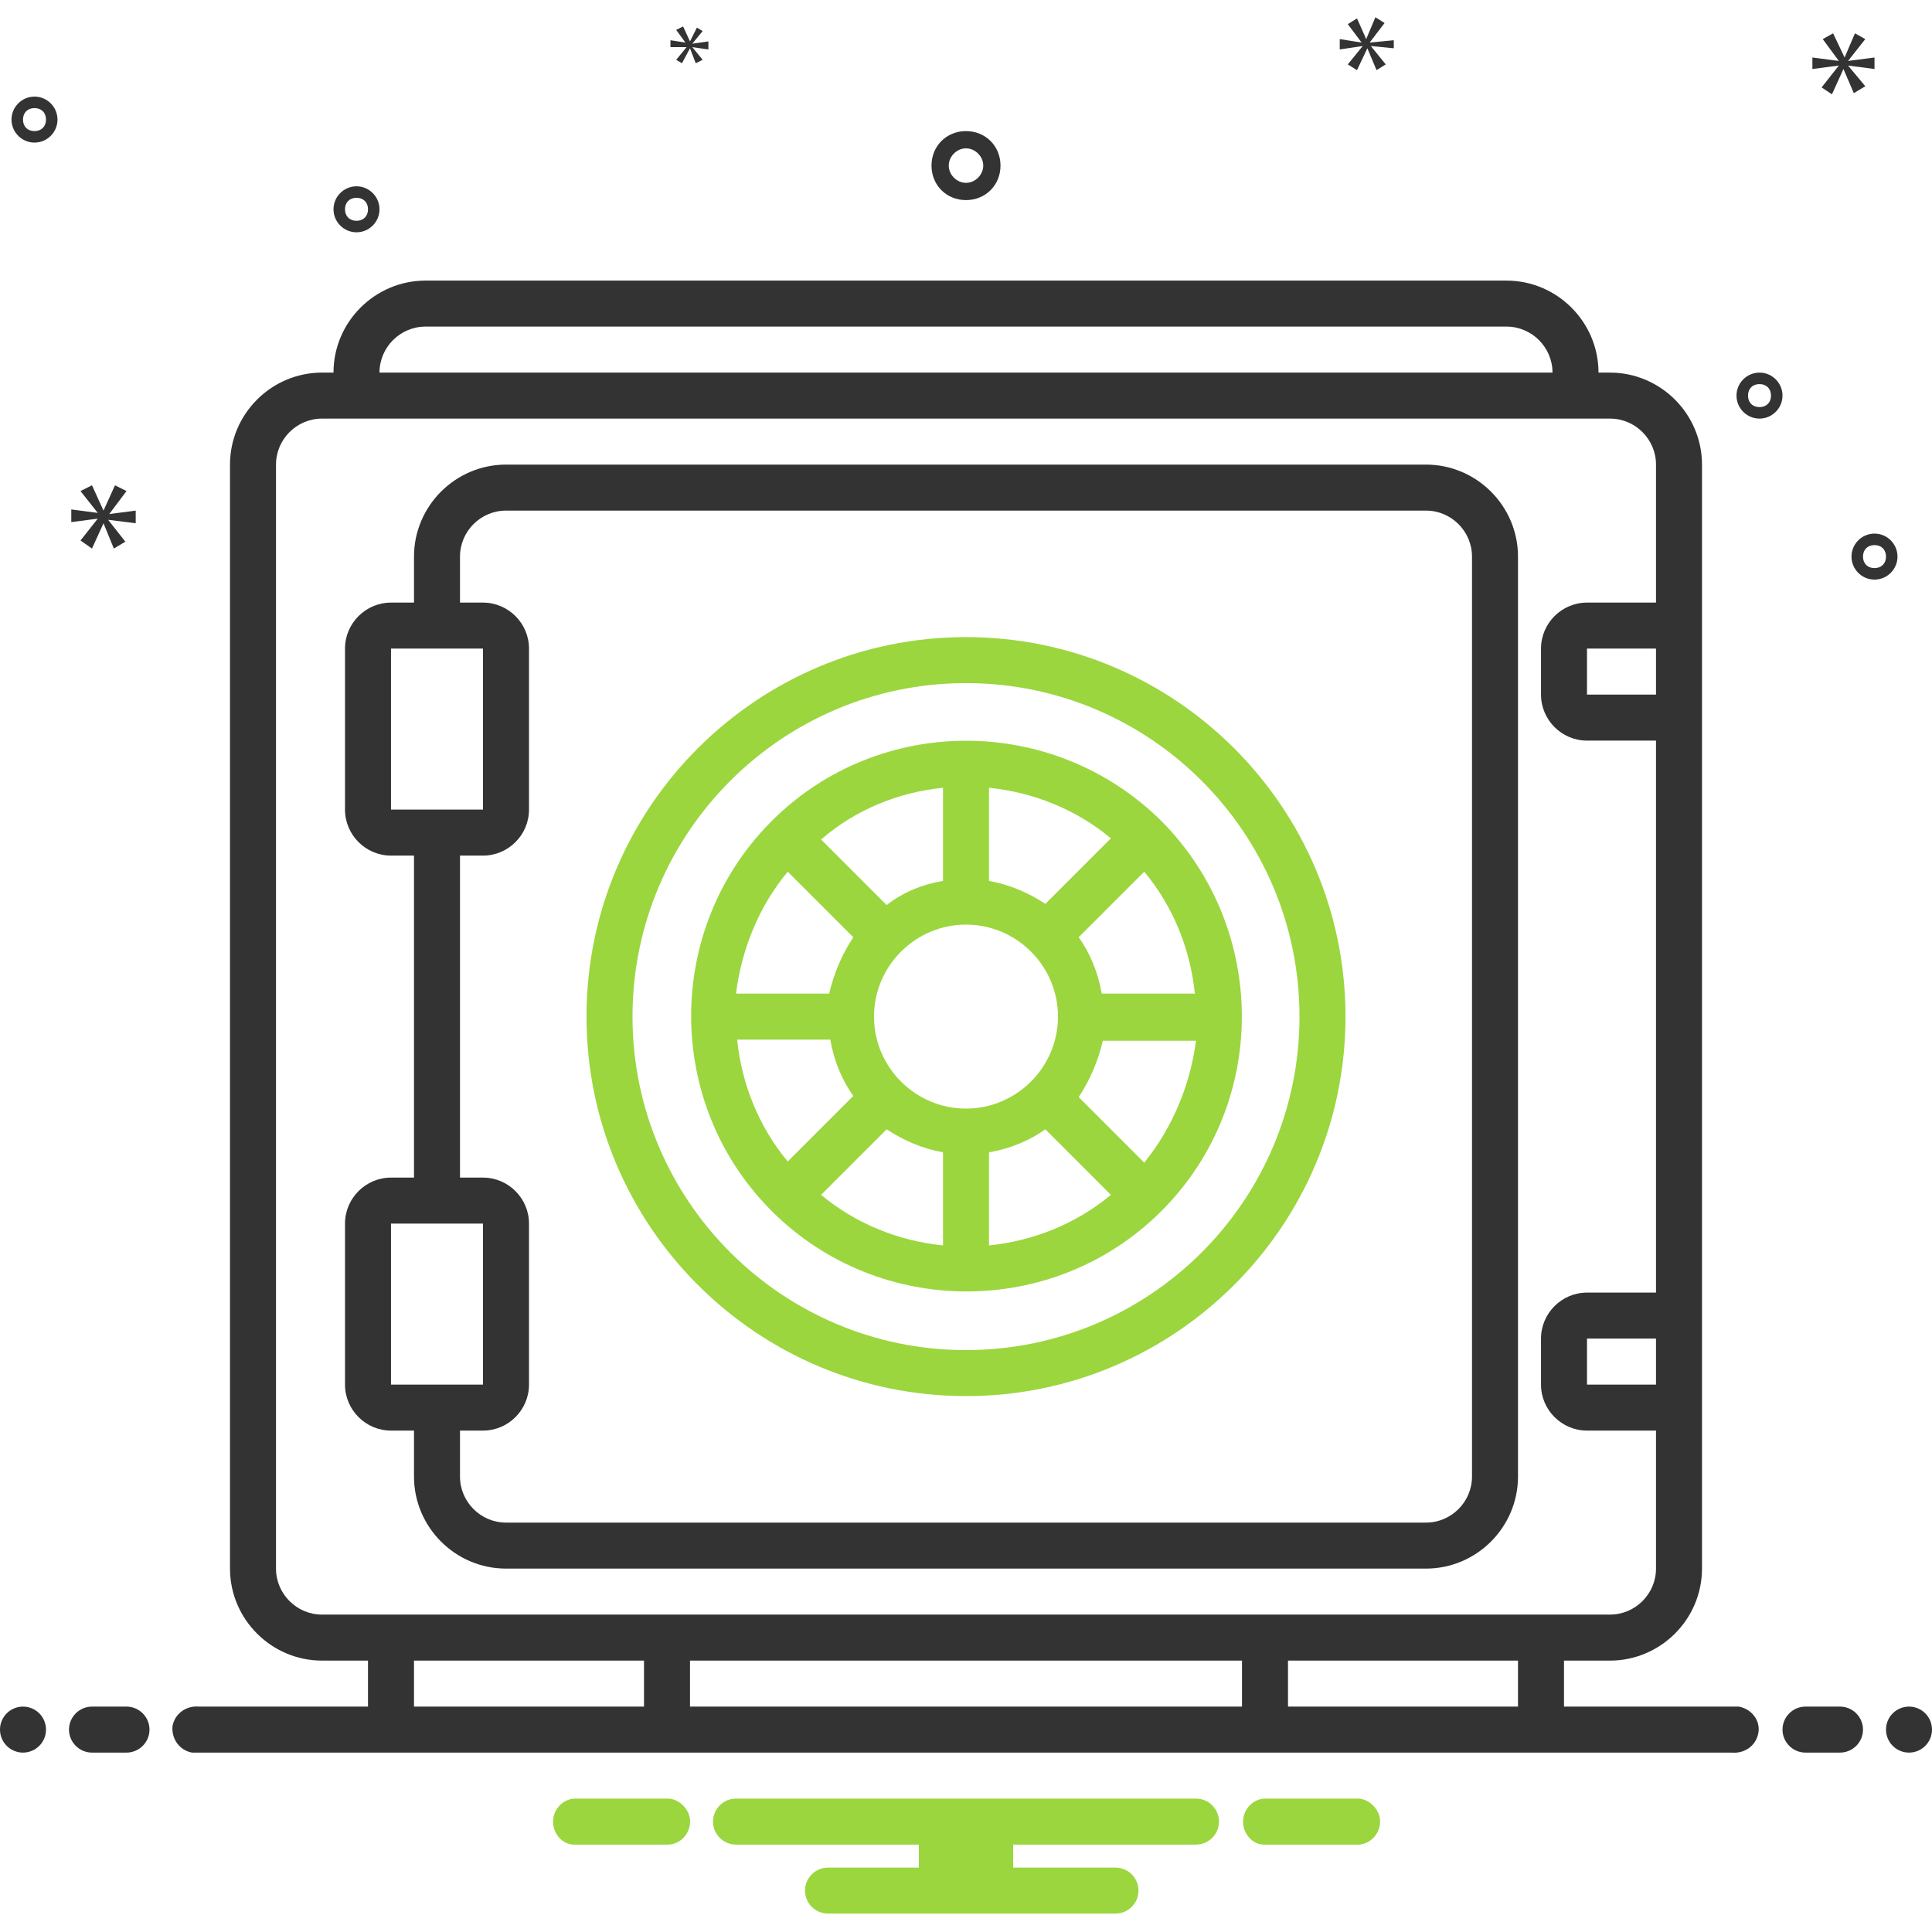 <?xml version="1.0" encoding="utf-8"?>
<!-- Generator: Adobe Illustrator 24.3.0, SVG Export Plug-In . SVG Version: 6.00 Build 0)  -->
<svg version="1.1" id="Слой_1" xmlns="http://www.w3.org/2000/svg" xmlns:xlink="http://www.w3.org/1999/xlink" x="0px" y="0px"
	 viewBox="0 0 168 168" style="enable-background:new 0 0 168 168;" xml:space="preserve">
<style type="text/css">
	.st0{fill:#9BD63E;}
	.st1{fill:#333333;}
</style>
<path class="st0" d="M84,55.4c-18.2,0-33,14.8-33,33s14.8,33,33,33s33-14.8,33-33S102.2,55.4,84,55.4z M84,117.4c-16,0-29-13-29-29
	s13-29,29-29s29,13,29,29S100,117.4,84,117.4z"/>
<path class="st0" d="M101,71.4L101,71.4c-9.4-9.3-24.5-9.3-33.8-0.1l-0.1,0.1L67,71.5c-9.2,9.3-9.2,24.4,0,33.7l0.1,0.1l0.1,0.1
	c9.3,9.2,24.4,9.2,33.7,0l0.1-0.1l0.1-0.1C110.3,95.9,110.3,80.8,101,71.4C101,71.5,101,71.5,101,71.4L101,71.4z M86,68.5
	c3.9,0.4,7.6,1.9,10.6,4.4l-5.7,5.7c-1.5-1-3.2-1.7-4.9-2V68.5z M82,68.5v8.1c-1.8,0.3-3.5,1-4.9,2.1L71.4,73
	C74.4,70.4,78.1,68.9,82,68.5z M68.5,75.8l5.7,5.7c-1,1.5-1.7,3.2-2.1,4.9H64C64.5,82.5,66,78.8,68.5,75.8z M64.1,90.4h8.1
	c0.3,1.8,1,3.5,2,4.9l-5.7,5.7C66,98,64.5,94.3,64.1,90.4z M82,108.3c-3.9-0.4-7.6-1.9-10.6-4.4l5.7-5.7c1.5,1,3.2,1.7,4.9,2V108.3z
	 M76,88.4c0-4.4,3.6-8,8-8s8,3.6,8,8s-3.6,8-8,8S76,92.8,76,88.4z M86,108.3v-8.1c1.8-0.3,3.5-1,4.9-2l5.7,5.7
	C93.6,106.4,89.9,107.9,86,108.3z M99.5,101.1l-5.7-5.7c1-1.5,1.7-3.2,2.1-4.9h8.1C103.5,94.3,102,98,99.5,101.1z M95.8,86.4
	c-0.3-1.8-1-3.5-2-4.9l5.7-5.7c2.5,3,4,6.7,4.4,10.6H95.8z M118.2,156.4h-8.3c-1.1,0.1-1.9,1.1-1.8,2.2c0.1,1,0.9,1.8,1.8,1.8h8.3
	c1.1-0.1,1.9-1.1,1.8-2.2C119.9,157.3,119.1,156.5,118.2,156.4z M58.2,156.4h-8.3c-1.1,0.1-1.9,1.1-1.8,2.2c0.1,1,0.9,1.8,1.8,1.8
	h8.3c1.1-0.1,1.9-1.1,1.8-2.2C59.9,157.3,59.1,156.5,58.2,156.4z M104,156.4H64c-1.1,0-2,0.9-2,2s0.9,2,2,2h15.9v2H72
	c-1.1,0-2,0.9-2,2s0.9,2,2,2h25c1.1,0,2-0.9,2-2s-0.9-2-2-2h-8.9v-2H104c1.1,0,2-0.9,2-2S105.1,156.4,104,156.4z"/>
<path class="st1" d="M124,40.4H44c-4.4,0-8,3.6-8,8v4h-2c-2.2,0-4,1.8-4,4v14c0,2.2,1.8,4,4,4h2v28h-2c-2.2,0-4,1.8-4,4v14
	c0,2.2,1.8,4,4,4h2v4c0,4.4,3.6,8,8,8h80c4.4,0,8-3.6,8-8v-80C132,44,128.4,40.4,124,40.4z M34,70.4v-14h8v14H34z M34,120.4v-14h8
	v14H34z M128,128.4c0,2.2-1.8,4-4,4H44c-2.2,0-4-1.8-4-4v-4h2c2.2,0,4-1.8,4-4v-14c0-2.2-1.8-4-4-4h-2v-28h2c2.2,0,4-1.8,4-4v-14
	c0-2.2-1.8-4-4-4h-2v-4c0-2.2,1.8-4,4-4h80c2.2,0,4,1.8,4,4V128.4z"/>
<circle class="st1" cx="2" cy="150.4" r="2"/>
<path class="st1" d="M11,148.4H8c-1.1,0-2,0.9-2,2s0.9,2,2,2h3c1.1,0,2-0.9,2-2S12.1,148.4,11,148.4z M160,148.4h-3
	c-1.1,0-2,0.9-2,2s0.9,2,2,2h3c1.1,0,2-0.9,2-2S161.1,148.4,160,148.4z"/>
<circle class="st1" cx="166" cy="150.4" r="2"/>
<path class="st1" d="M150.7,148.4H136v-4h4c4.4,0,8-3.6,8-8v-96c0-4.4-3.6-8-8-8h-1c0-4.4-3.6-8-8-8H37c-4.4,0-8,3.6-8,8h-1
	c-4.4,0-8,3.6-8,8v96c0,4.4,3.6,8,8,8h4v4H17.3c-1.1-0.1-2.1,0.6-2.3,1.7c-0.1,1.1,0.6,2.1,1.7,2.3c0.2,0,0.3,0,0.5,0h133.4
	c1.1,0.1,2.1-0.6,2.3-1.7s-0.6-2.1-1.7-2.3C151.1,148.4,150.9,148.4,150.7,148.4L150.7,148.4z M144,120.4h-6v-4h6V120.4z M144,60.4
	h-6v-4h6V60.4z M37,28.4h94c2.2,0,4,1.8,4,4H33C33,30.2,34.8,28.4,37,28.4z M28,140.4c-2.2,0-4-1.8-4-4v-96c0-2.2,1.8-4,4-4h112
	c2.2,0,4,1.8,4,4v12h-6c-2.2,0-4,1.8-4,4v4c0,2.2,1.8,4,4,4h6v48h-6c-2.2,0-4,1.8-4,4v4c0,2.2,1.8,4,4,4h6v12c0,2.2-1.8,4-4,4H28z
	 M36,148.4v-4h20v4H36z M60,148.4v-4h48v4H60z M112,148.4v-4h20v4H112z M84,17.4c1.7,0,3-1.3,3-3s-1.3-3-3-3s-3,1.3-3,3
	S82.3,17.4,84,17.4z M84,12.9c0.8,0,1.5,0.7,1.5,1.5s-0.7,1.5-1.5,1.5s-1.5-0.7-1.5-1.5C82.5,13.6,83.2,12.9,84,12.9z M163,46.4
	c-1.1,0-2,0.9-2,2s0.9,2,2,2s2-0.9,2-2C165,47.3,164.1,46.4,163,46.4z M163,49.4c-0.6,0-1-0.4-1-1s0.4-1,1-1s1,0.4,1,1
	S163.6,49.4,163,49.4z M3,8.4c-1.1,0-2,0.9-2,2s0.9,2,2,2s2-0.9,2-2S4.1,8.4,3,8.4z M3,11.4c-0.6,0-1-0.4-1-1s0.4-1,1-1s1,0.4,1,1
	S3.6,11.4,3,11.4z M153,32.4c-1.1,0-2,0.9-2,2s0.9,2,2,2s2-0.9,2-2C155,33.3,154.1,32.4,153,32.4z M153,35.4c-0.6,0-1-0.4-1-1
	s0.4-1,1-1s1,0.4,1,1S153.6,35.4,153,35.4z M33,18.2c0-1.1-0.9-2-2-2c-1.1,0-2,0.9-2,2s0.9,2,2,2C32.1,20.2,33,19.3,33,18.2z
	 M30,18.2c0-0.6,0.4-1,1-1s1,0.4,1,1s-0.4,1-1,1S30,18.8,30,18.2z"/>
<path class="st1" d="M9.5,44.7l1.5-2l-1-0.5l-1,2.2l0,0l-1-2.2l-1,0.5l1.5,1.9l0,0l-2.3-0.3v1.1l2.3-0.3l0,0L7,47l1,0.7l1-2.2l0,0
	l0.9,2.2l1-0.6l-1.5-1.9l0,0l2.4,0.3v-1.1L9.5,44.7L9.5,44.7z M59.7,4.1l-0.9,1.1l0.5,0.3L60,4.2l0,0l0.5,1.3l0.6-0.3l-0.9-1.1l0,0
	l1.4,0.2V3.6l-1.4,0.2l0,0l0.9-1.1l-0.5-0.3L60,3.6l0,0l-0.6-1.3l-0.6,0.3l0.8,1.1l0,0l-1.3-0.2v0.6H59.7L59.7,4.1z M163,6V5
	l-2.3,0.3l0,0l1.5-1.9l-0.9-0.5L160.4,5l0,0l-1-2.1l-0.9,0.5l1.4,1.9l0,0L157.6,5v1l2.3-0.3l0,0l-1.5,1.9l0.9,0.6l1-2.2l0,0l0.9,2.1
	l1-0.6l-1.5-1.8l0,0L163,6L163,6z M119.1,3.7l1.3-1.7l-0.8-0.5l-0.8,1.9l0,0L118,1.6l-0.8,0.5l1.2,1.6l0,0l-1.9-0.3v0.9l2-0.3l0,0
	l-1.3,1.6l0.8,0.5l0.9-1.9l0,0l0.8,1.9l0.8-0.5L119.2,4l0,0l2,0.2V3.5L119.1,3.7L119.1,3.7z"/>
</svg>
